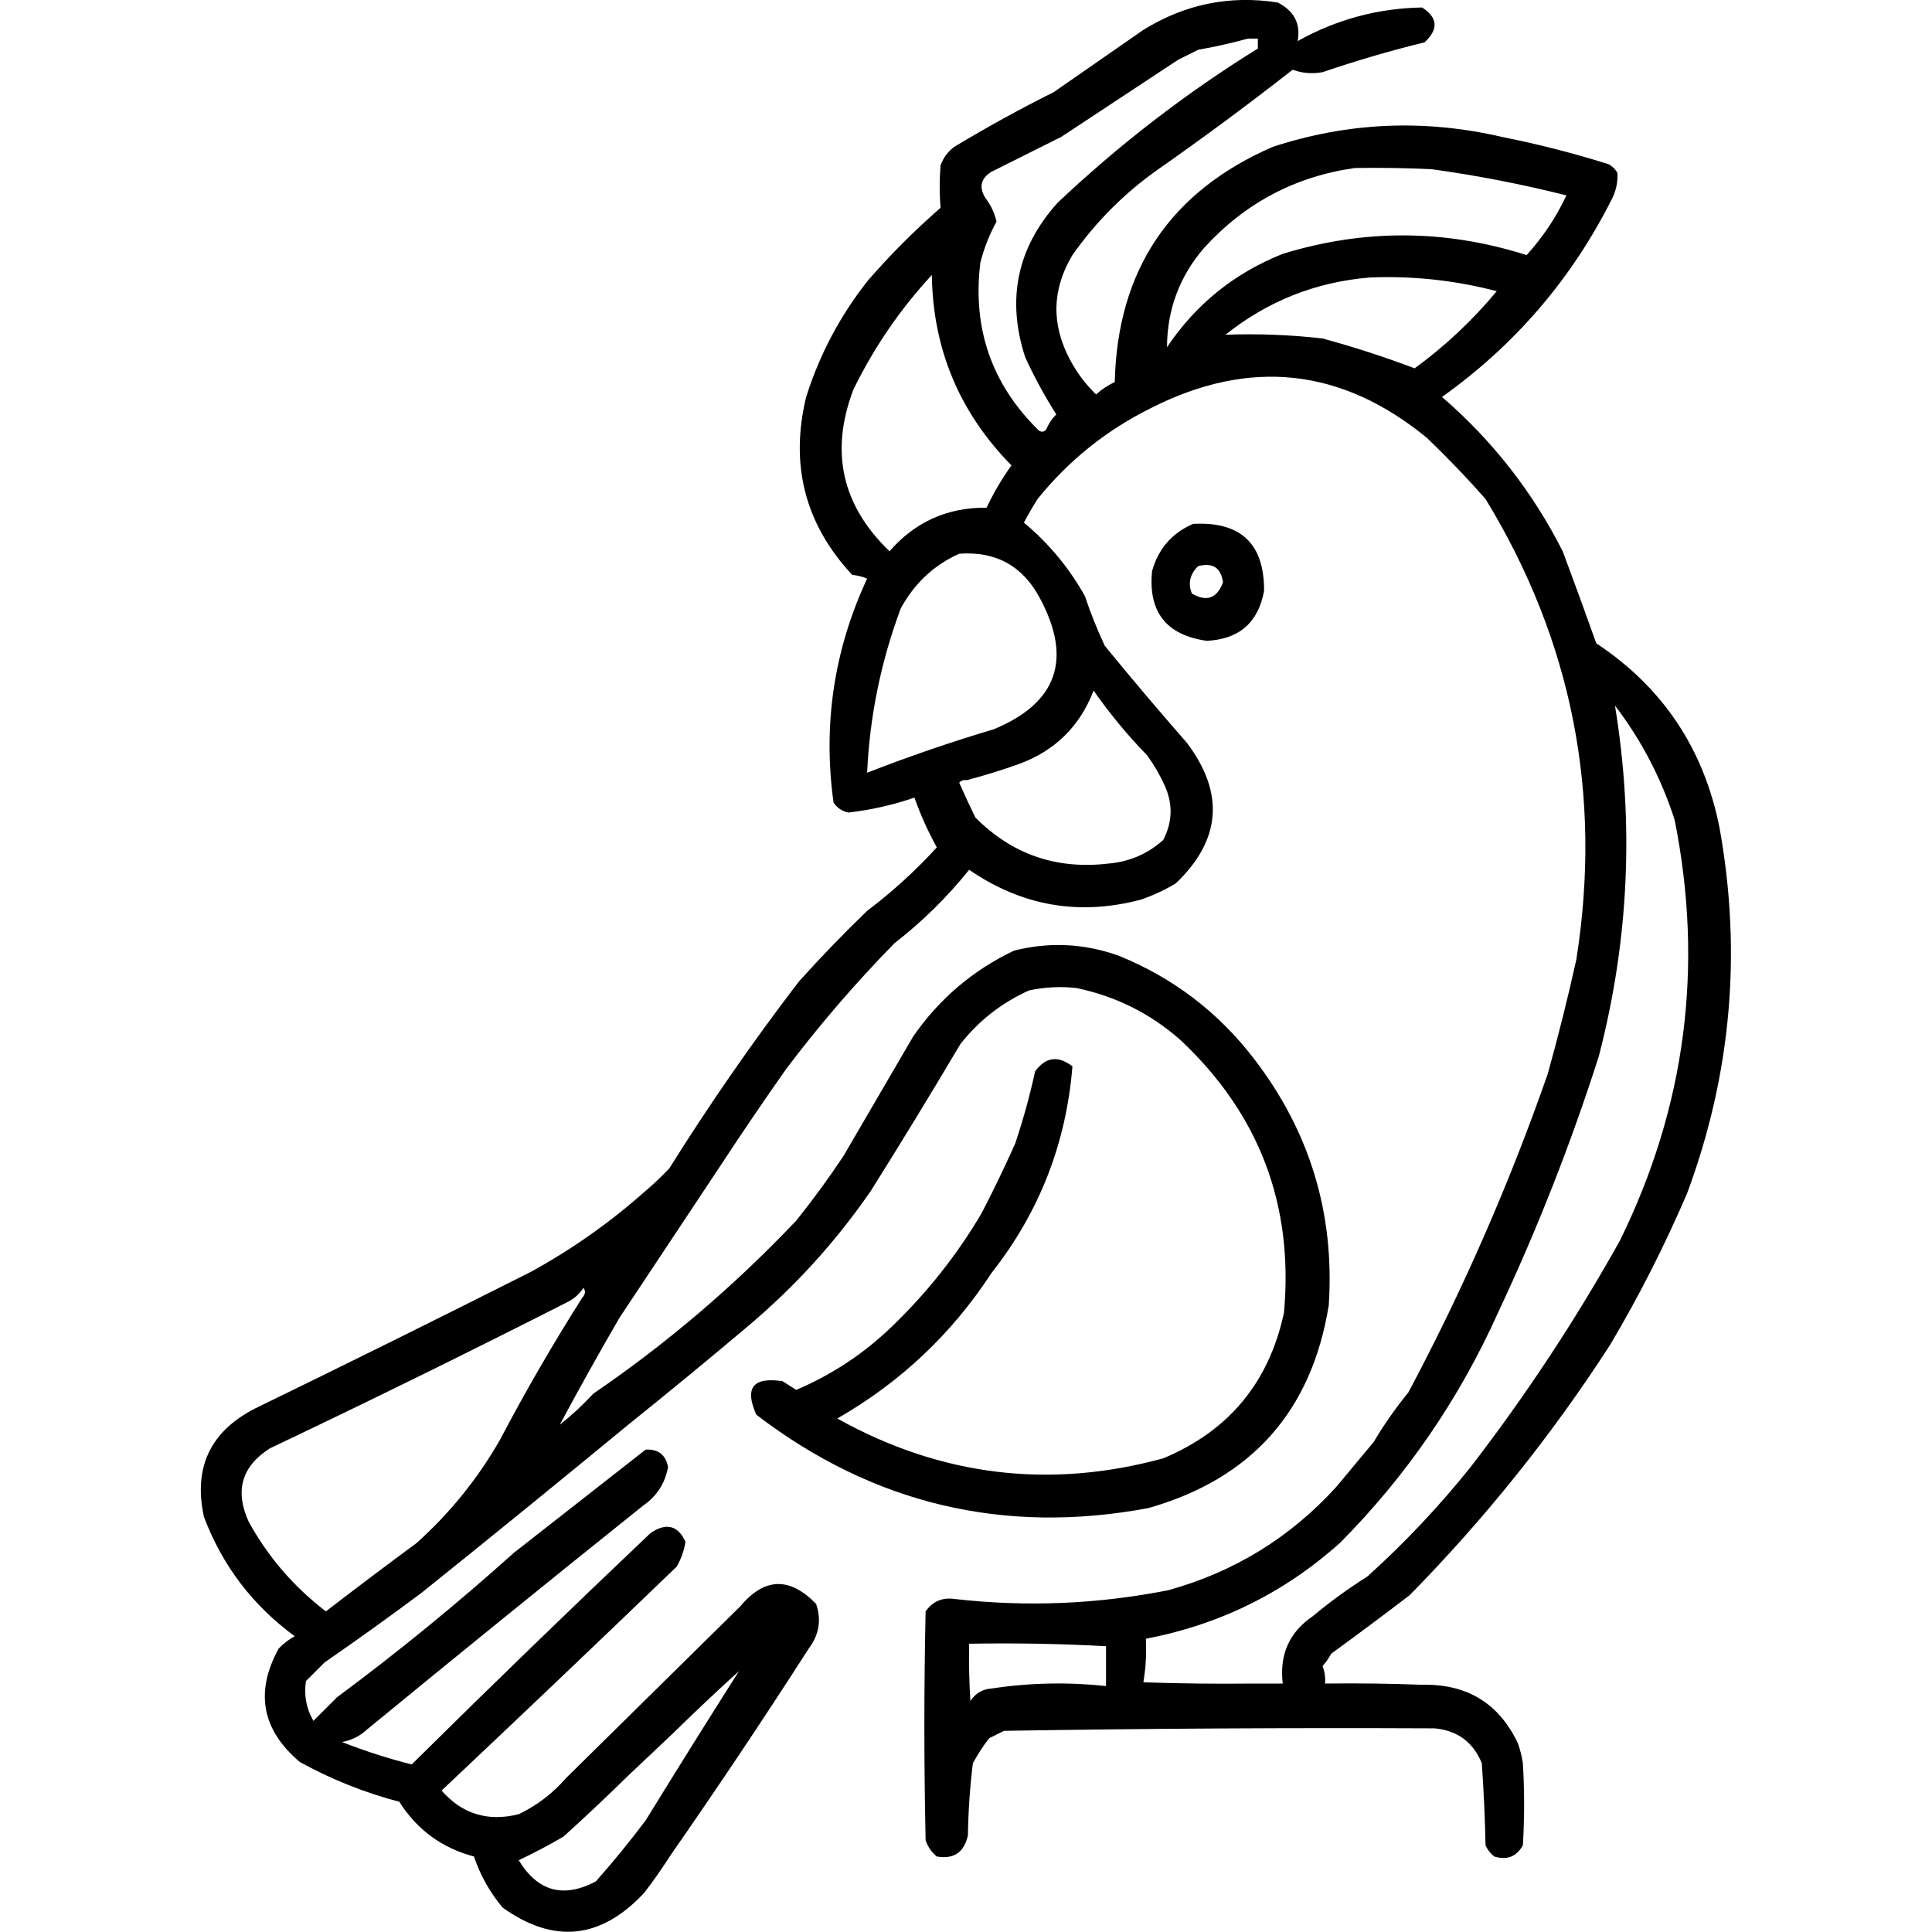 <?xml version="1.0" encoding="UTF-8" standalone="no"?>
<!DOCTYPE svg PUBLIC "-//W3C//DTD SVG 1.1//EN" "http://www.w3.org/Graphics/SVG/1.1/DTD/svg11.dtd">
<svg width="100%" height="100%" viewBox="0 0 1024 1024" version="1.1" xmlns="http://www.w3.org/2000/svg" xmlns:xlink="http://www.w3.org/1999/xlink" xml:space="preserve" xmlns:serif="http://www.serif.com/" style="fill-rule:evenodd;clip-rule:evenodd;stroke-linejoin:round;stroke-miterlimit:2;">
    <g transform="matrix(1.319,0,0,1.319,-121.422,-200.478)">
        <path d="M361.5,897.5C358.245,902.602 354.745,907.602 351,912.5C333.598,931.262 314.598,933.262 294,918.5C288.888,912.387 285.055,905.554 282.5,898C269.609,894.56 259.609,887.226 252.5,876C238.485,872.324 225.151,866.991 212.5,860C197.285,847.125 194.451,831.958 204,814.5C205.896,812.47 208.063,810.803 210.5,809.5C193.544,797.057 181.378,781.057 174,761.5C169.704,741.708 176.538,727.208 194.5,718C231.623,699.938 268.623,681.605 305.5,663C322.091,653.878 337.424,643.045 351.5,630.5C354.797,627.704 357.964,624.704 361,621.5C377.164,595.673 394.497,570.673 413,546.5C421.803,536.696 430.97,527.196 440.5,518C450.7,510.293 460.033,501.793 468.5,492.5C464.97,486.104 461.97,479.437 459.5,472.5C450.892,475.455 442.058,477.455 433,478.5C430.497,478.01 428.497,476.677 427,474.5C422.67,443.136 427.17,413.136 440.5,384.5C438.577,383.692 436.577,383.192 434.5,383C415.557,362.665 409.39,338.832 416,311.5C421.454,294.257 429.787,278.59 441,264.5C450.054,254.113 459.721,244.446 470,235.5C469.544,229.87 469.544,224.204 470,218.5C471.061,215.438 472.894,212.938 475.5,211C488.544,203.145 501.877,195.811 515.5,189C527.5,180.667 539.5,172.333 551.5,164C568.224,153.649 586.224,149.982 605.5,153C612.107,156.384 614.774,161.551 613.5,168.5C629.049,159.816 645.716,155.316 663.5,155C669.84,159.084 670.173,163.75 664.5,169C650.656,172.392 636.989,176.392 623.5,181C619.242,181.745 615.242,181.412 611.5,180C593.856,193.821 575.856,207.154 557.5,220C544,229.5 532.5,241 523,254.5C514.766,268.238 514.433,282.238 522,296.5C524.782,301.742 528.282,306.408 532.5,310.5C534.742,308.461 537.242,306.795 540,305.5C541.097,260.461 562.264,228.961 603.5,211C633.749,201.11 664.416,199.777 695.5,207C710.042,209.885 724.375,213.552 738.5,218C740,218.833 741.167,220 742,221.5C742.192,224.947 741.525,228.28 740,231.5C723.801,263.864 700.968,290.531 671.5,311.5C691.737,328.968 707.903,349.635 720,373.5C724.602,385.806 729.102,398.139 733.5,410.5C760.184,428.16 776.684,452.826 783,484.5C792.082,534.685 787.748,583.685 770,631.5C760.975,652.55 750.642,672.884 739,692.5C715.65,728.647 688.817,762.147 658.5,793C648.089,800.955 637.589,808.788 627,816.5C626.028,818.305 624.861,819.972 623.5,821.5C624.374,823.747 624.708,826.08 624.5,828.5C637.504,828.333 650.504,828.5 663.5,829C681.527,828.586 694.36,836.419 702,852.5C702.92,855.101 703.587,857.768 704,860.5C704.667,871.5 704.667,882.5 704,893.5C701.459,898.069 697.625,899.569 692.5,898C690.951,896.786 689.785,895.286 689,893.5C688.766,882.467 688.266,871.467 687.5,860.5C684.008,852.012 677.675,847.345 668.5,846.5C610.826,846.235 553.159,846.568 495.5,847.5L489.5,850.5C487.095,853.634 484.928,856.968 483,860.5C481.807,870.117 481.141,879.784 481,889.5C479.492,896.353 475.325,899.186 468.5,898C466.383,896.269 464.883,894.102 464,891.5C463.333,860.833 463.333,830.167 464,799.5C466.813,795.511 470.646,793.844 475.5,794.5C504.313,797.803 532.98,796.636 561.5,791C588.039,783.652 610.539,769.818 629,749.5L644,731.5C648.174,724.484 652.841,717.817 658,711.5C679.932,670.299 698.598,627.633 714,583.5C718.278,568.147 722.111,552.814 725.5,537.5C735.94,471.201 723.773,409.534 689,352.5C681.531,344.03 673.698,335.863 665.5,328C631.233,299.823 594.233,295.823 554.5,316C536.636,324.871 521.469,337.037 509,352.5C507.034,355.601 505.2,358.768 503.5,362C513.468,370.305 521.635,380.138 528,391.5C530.275,398.326 532.942,404.993 536,411.5C546.752,424.646 557.752,437.646 569,450.5C584.243,470.746 582.743,489.579 564.5,507C560.056,509.648 555.389,511.815 550.5,513.5C525.673,520.068 502.673,516.068 481.5,501.5C472.648,512.519 462.648,522.352 451.5,531C435.878,546.949 421.378,563.782 408,581.5C398.913,594.404 390.079,607.404 381.5,620.5C368.021,640.776 354.521,661.11 341,681.5C332.666,695.853 324.666,710.186 317,724.5C321.801,720.701 326.301,716.534 330.5,712C360.019,691.832 387.185,668.665 412,642.5C418.72,634.114 425.053,625.447 431,616.5C440.333,600.5 449.667,584.5 459,568.5C469.433,553.401 482.933,541.901 499.5,534C513.685,530.412 527.685,531.079 541.5,536C563.439,544.886 581.606,558.719 596,577.5C618.42,606.69 628.42,639.69 626,676.5C619.118,719.048 594.951,746.215 553.5,758C495.397,768.849 442.897,756.349 396,720.5C391.114,709.707 394.614,705.207 406.5,707C408.344,708.182 410.177,709.349 412,710.5C426.414,704.377 439.247,695.877 450.5,685C464.649,671.372 476.649,656.205 486.5,639.5C491.259,630.315 495.759,620.982 500,611.5C503.199,601.968 505.865,592.302 508,582.5C512.24,576.704 517.24,576.037 523,580.5C520.48,611.522 509.646,639.189 490.5,663.5C474.544,687.955 453.877,707.455 428.5,722C470.081,745.156 513.747,750.49 559.5,738C585.821,727.005 601.988,707.505 608,679.5C611.944,636.228 598.111,599.728 566.5,570C554.428,559.297 540.428,552.297 524.5,549C518.118,548.311 511.785,548.645 505.5,550C494.541,554.969 485.374,562.136 478,571.5C466.251,591.333 454.251,611 442,630.5C428.029,650.812 411.529,668.979 392.5,685C376.602,698.409 360.602,711.575 344.5,724.5C316.997,747.166 289.331,769.666 261.5,792C248.676,801.579 235.676,810.912 222.5,820L215,827.5C214.13,833.211 215.13,838.545 218,843.5L227.5,834C252.038,815.802 275.705,796.468 298.5,776C316.236,762.147 333.902,748.314 351.5,734.5C356.55,734.218 359.55,736.552 360.5,741.5C359.312,748.04 355.979,753.207 350.5,757C313.317,786.76 276.317,816.76 239.5,847C236.676,849.613 233.342,851.279 229.5,852C238.736,855.636 248.07,858.636 257.5,861C289.143,829.692 321.143,798.692 353.5,768C359.772,763.755 364.438,764.921 367.5,771.5C366.945,775.054 365.779,778.387 364,781.5C332.678,811.655 301.178,841.655 269.5,871.5C277.758,880.94 288.092,884.107 300.5,881C307.872,877.453 314.205,872.62 319.5,866.5C342.887,843.446 366.22,820.446 389.5,797.5C399.205,785.862 409.372,785.529 420,796.5C422.201,802.938 421.201,808.938 417,814.5C398.973,842.577 380.473,870.243 361.5,897.5ZM607.5,828.5C606.132,816.881 610.132,807.881 619.5,801.5C626.471,795.68 633.804,790.347 641.5,785.5C656.481,772.016 670.314,757.349 683,741.5C705.273,712.609 725.273,682.275 743,650.5C769.432,596.712 776.765,540.379 765,481.5C759.62,464.738 751.62,449.405 741,435.5C748.782,482.949 746.615,529.949 734.5,576.5C723.251,611.673 709.751,646.006 694,679.5C678.402,714.209 657.235,745.043 630.5,772C608.135,792.015 582.135,804.849 552.5,810.5C552.808,816.425 552.475,822.259 551.5,828C566.163,828.5 580.83,828.667 595.5,828.5L607.5,828.5ZM593.5,167.5C587.031,169.297 580.364,170.797 573.5,172C570.833,173.333 568.167,174.667 565.5,176C549.833,186.333 534.167,196.667 518.5,207C509.167,211.667 499.833,216.333 490.5,221C486.172,223.653 485.339,227.153 488,231.5C490.173,234.346 491.673,237.512 492.5,241C489.66,246.188 487.494,251.688 486,257.5C482.737,283.99 490.571,306.49 509.5,325C510.635,325.749 511.635,325.583 512.5,324.5C513.441,322.228 514.774,320.228 516.5,318.5C511.811,311.121 507.644,303.455 504,295.5C496.455,272.218 500.789,251.552 517,233.5C541.841,210.025 568.675,189.358 597.5,171.5L597.5,167.5L593.5,167.5ZM344.5,865.5C336.005,873.828 327.338,881.995 318.5,890C312.561,893.468 306.561,896.634 300.5,899.5C308.129,912.057 318.462,914.89 331.5,908C338.544,900.039 345.211,891.872 351.5,883.5C363.953,863.268 376.453,843.268 389,823.5C379.995,831.672 371.162,840.005 362.5,848.5C356.526,854.139 350.526,859.805 344.5,865.5ZM480.5,465.5C479.325,465.281 478.325,465.614 477.5,466.5C479.57,471.209 481.737,475.876 484,480.5C498.718,495.314 516.552,501.481 537.5,499C545.979,498.255 553.313,495.088 559.5,489.5C563.246,482.27 563.413,474.937 560,467.5C558.066,463.241 555.732,459.241 553,455.5C545.117,447.386 537.951,438.72 531.5,429.5C525.975,443.858 515.975,453.691 501.5,459C494.573,461.476 487.573,463.643 480.5,465.5ZM636.5,219.5C612.547,222.895 592.38,233.561 576,251.5C566.058,262.993 561.058,276.327 561,291.5C572.614,274.223 588.114,261.723 607.5,254C640.198,243.949 672.864,244.115 705.5,254.5C712.048,247.29 717.381,239.29 721.5,230.5C703.703,226.033 685.703,222.533 667.5,220C657.172,219.5 646.839,219.334 636.5,219.5ZM477.5,374.5C467.317,379.072 459.484,386.405 454,396.5C446.018,417.93 441.518,439.93 440.5,462.5C457.239,455.976 474.239,450.142 491.5,445C516.859,434.436 523.026,416.936 510,392.5C503.092,379.428 492.259,373.428 477.5,374.5ZM642.5,263.5C620.827,265.28 601.493,272.946 584.5,286.5C597.465,286.023 610.465,286.523 623.5,288C636.136,291.435 648.469,295.435 660.5,300C672.759,291.076 683.759,280.743 693.5,269C676.798,264.629 659.798,262.795 642.5,263.5ZM326.5,669.5C324.996,671.836 322.996,673.669 320.5,675C280.746,695.21 240.746,714.877 200.5,734C189.155,741.221 186.322,751.054 192,763.5C199.773,777.614 210.107,789.614 223,799.5C235.077,790.212 247.244,781.045 259.5,772C272.946,759.905 284.112,746.072 293,730.5C303.242,711.009 314.242,692.009 326,673.5C327.298,672.054 327.465,670.721 326.5,669.5ZM466.5,262.5C453.799,276.204 443.299,291.538 435,308.5C425.48,333.416 430.313,355.083 449.5,373.5C459.805,361.681 472.805,355.848 488.5,356C491.322,350.02 494.656,344.354 498.5,339C477.589,317.762 466.922,292.262 466.5,262.5ZM490.5,830.5C505.754,828.185 521.087,827.852 536.5,829.5L536.5,813.5C518.341,812.503 500.008,812.17 481.5,812.5C481.334,820.174 481.5,827.841 482,835.5C484.029,832.404 486.862,830.738 490.5,830.5ZM571.5,362.5C590.65,361.486 600.15,370.486 600,389.5C597.634,402.196 589.967,408.863 577,409.5C560.722,407.22 553.389,397.886 555,381.5C557.502,372.502 563.002,366.169 571.5,362.5ZM573.5,379.5C570.193,382.727 569.36,386.394 571,390.5C576.92,393.959 581.086,392.459 583.5,386C582.698,380.121 579.364,377.955 573.5,379.5Z"/>
    </g>
</svg>
